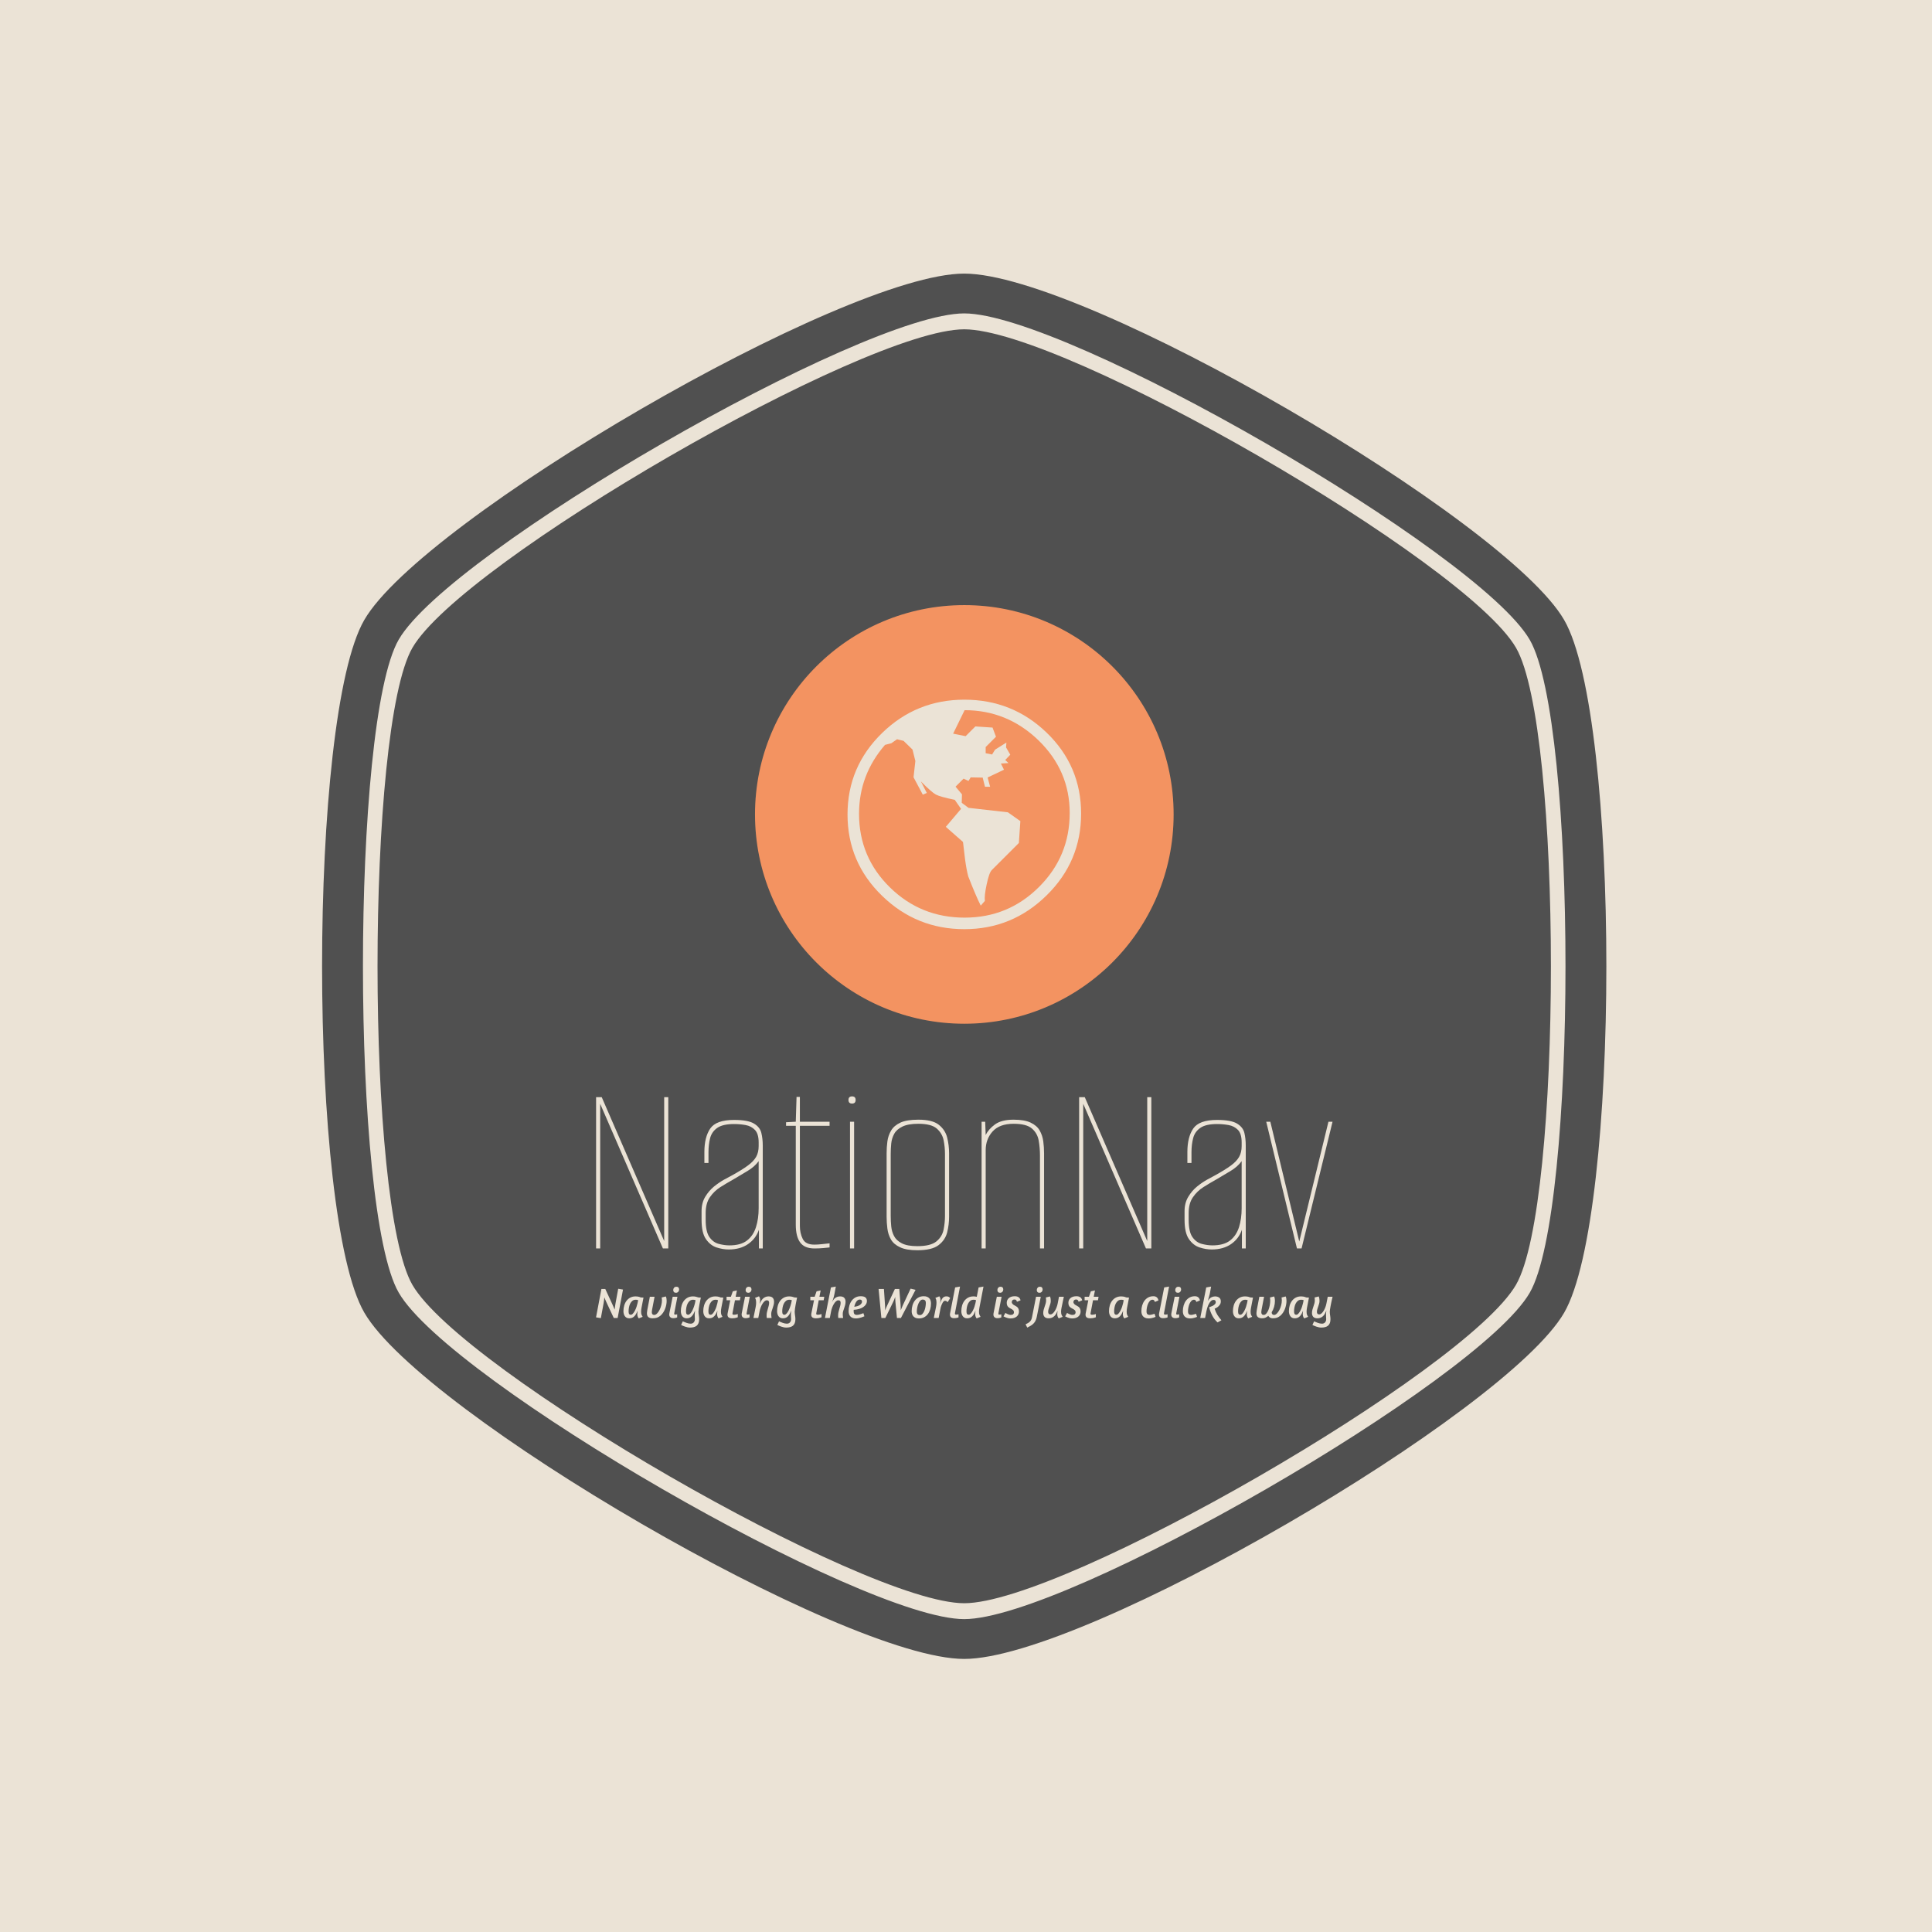 <svg xmlns="http://www.w3.org/2000/svg" version="1.1" xmlns:xlink="http://www.w3.org/1999/xlink" xmlns:svgjs="http://svgjs.dev/svgjs" width="1500" height="1500" viewBox="0 0 1500 1500"><rect width="1500" height="1500" fill="#ebe3d6"></rect><g transform="matrix(0.667,0,0,0.667,248.442,189.333)"><svg viewBox="0 0 321 360" data-background-color="#ebe3d6" preserveAspectRatio="xMidYMid meet" height="1682" width="1500" xmlns="http://www.w3.org/2000/svg" xmlns:xlink="http://www.w3.org/1999/xlink"><g id="tight-bounds" transform="matrix(1,0,0,1,0.5,0)"><svg viewBox="0 0 320 360" height="360" width="320"><g><svg></svg></g><g><svg viewBox="0 0 320 360" height="360" width="320"><g><path transform="translate(-21.674,-1.674) scale(3.633,3.633)" d="M87.84 28.16c-3.42-5.92-31.01-21.84-37.84-21.84-6.83 0-34.41 15.92-37.84 21.84-3.19 5.51-3.19 38.18 0 43.69 3.43 5.91 31.01 21.83 37.84 21.83 6.83 0 34.42-15.92 37.84-21.84 3.19-5.51 3.19-38.17 0-43.68zM91.14 26.25c-3.98-6.88-32.88-23.75-41.14-23.75-8.26 0-37.16 16.87-41.14 23.75-3.86 6.66-3.86 40.84 0 47.5 3.98 6.88 32.88 23.75 41.14 23.75 8.26 0 37.16-16.87 41.14-23.74 3.86-6.67 3.86-40.85 0-47.51zM88.78 72.39c-3.51 6.07-31.78 22.38-38.78 22.38-7 0-35.27-16.32-38.78-22.39-3.27-5.65-3.27-39.13 0-44.78 3.51-6.06 31.78-22.37 38.78-22.37 7 0 35.27 16.32 38.78 22.38 3.27 5.65 3.27 39.13 0 44.78z" fill="#505050" fill-rule="nonzero" stroke="none" stroke-width="1" stroke-linecap="butt" stroke-linejoin="miter" stroke-miterlimit="10" stroke-dasharray="" stroke-dashoffset="0" font-family="none" font-weight="none" font-size="none" text-anchor="none" style="mix-blend-mode: normal" data-fill-palette-color="tertiary"></path></g><g transform="matrix(1,0,0,1,68.249,90)"><svg viewBox="0 0 183.502 180" height="180" width="183.502"><g><svg viewBox="0 0 224 219.725" height="180" width="183.502"><g transform="matrix(1,0,0,1,0,149.404)"><svg viewBox="0 0 224 70.321" height="70.321" width="224"><g id="textblocktransform"><svg viewBox="0 0 224 70.321" height="70.321" width="224" id="textblock"><g><svg viewBox="0 0 224 46.793" height="46.793" width="224"><g transform="matrix(1,0,0,1,0,0)"><svg width="224" viewBox="3.8 -29.7 143.83 30.05" height="46.793" data-palette-color="#ebe3d6"><path d="M4.6 0L3.8 0 3.8-29.55 4.9-29.55 17.1-1.45 17.1-29.55 17.9-29.55 17.9 0 16.85 0 4.6-28.25 4.6 0ZM29.7 0.2L29.7 0.2Q28.55 0.2 27.32-0.2 26.1-0.6 25.25-1.83 24.4-3.05 24.4-5.6L24.4-5.6 24.4-7.3Q24.4-8.9 25.12-10.1 25.85-11.3 26.87-12.13 27.9-12.95 28.87-13.48 29.85-14 30.3-14.25L30.3-14.25Q32.3-15.35 33.42-16.18 34.55-17 35.05-17.88 35.55-18.75 35.55-20L35.55-20 35.55-20.7Q35.55-22.4 34.82-23.15 34.1-23.9 33-24.1 31.9-24.3 30.75-24.3L30.75-24.3Q28.55-24.3 27.47-23.55 26.4-22.8 26.07-21.55 25.75-20.3 25.75-18.75L25.75-18.75 25.75-16.7 24.95-16.7 24.95-18.85Q24.95-21.75 26.1-23.43 27.25-25.1 30.75-25.1L30.75-25.1Q33.45-25.1 34.62-24.4 35.8-23.7 36.07-22.58 36.35-21.45 36.35-20.1L36.35-20.1 36.35 0 35.6 0 35.6-3.65Q35-1.9 33.47-0.85 31.95 0.2 29.7 0.2ZM29.85-0.6L29.85-0.6Q32.05-0.6 33.27-1.55 34.5-2.5 35.02-4.15 35.55-5.8 35.55-7.85L35.55-7.85 35.55-17.05Q34.75-15.95 33.37-15.13 32-14.3 30.55-13.45L30.55-13.45Q29.3-12.75 28.07-11.98 26.85-11.2 26.02-10 25.2-8.8 25.2-6.9L25.2-6.9 25.2-5.6Q25.2-3.25 25.95-2.2 26.7-1.15 27.8-0.88 28.9-0.6 29.85-0.6ZM46.45 0L46.45 0Q44.5 0 43.65-1.18 42.8-2.35 42.8-4.65L42.8-4.65 42.8-23.95 40.9-23.95 40.9-24.65 42.8-24.75 42.95-29.6 43.6-29.6 43.6-24.75 49.4-24.75 49.4-23.95 43.6-23.95 43.6-4.4Q43.6-3 44.15-1.88 44.7-0.75 46.4-0.75L46.4-0.75Q47.1-0.75 47.8-0.83 48.5-0.9 49.4-1L49.4-1 49.4-0.2Q49.05-0.15 48.22-0.08 47.4 0 46.45 0ZM54.19 0L53.39 0 53.39-24.75 54.19-24.75 54.19 0ZM53.79-28.3L53.79-28.3Q53.09-28.3 53.09-29L53.09-29Q53.09-29.7 53.79-29.7L53.79-29.7Q54.49-29.7 54.49-29L54.49-29Q54.49-28.3 53.79-28.3ZM66.54 0.35L66.54 0.35Q64.39 0.35 63.17-0.23 61.94-0.8 61.39-1.75 60.84-2.7 60.69-3.88 60.54-5.05 60.54-6.2L60.54-6.2 60.54-18.6Q60.54-19.75 60.69-20.9 60.84-22.05 61.42-23.03 61.99-24 63.24-24.58 64.49-25.15 66.74-25.15L66.74-25.15Q69.49-25.15 70.74-24.15 71.99-23.15 72.37-21.65 72.74-20.15 72.74-18.6L72.74-18.6 72.74-6.2Q72.74-4.65 72.37-3.15 71.99-1.65 70.69-0.65 69.39 0.35 66.54 0.35ZM66.54-0.45L66.54-0.45Q69.14-0.45 70.27-1.38 71.39-2.3 71.67-3.68 71.94-5.05 71.94-6.35L71.94-6.35 71.94-18.45Q71.94-19.8 71.67-21.15 71.39-22.5 70.32-23.43 69.24-24.35 66.74-24.35L66.74-24.35Q64.74-24.35 63.62-23.8 62.49-23.25 62.02-22.38 61.54-21.5 61.44-20.48 61.34-19.45 61.34-18.45L61.34-18.45 61.34-6.35Q61.34-5.35 61.44-4.33 61.54-3.3 61.99-2.43 62.44-1.55 63.52-1 64.59-0.45 66.54-0.45ZM79.89 0L79.09 0 79.09-24.75 79.79-24.75 79.89-22.15Q80.44-23.3 81.71-24.23 82.99-25.15 85.34-25.15L85.34-25.15Q87.44-25.15 88.66-24.58 89.89-24 90.44-23.03 90.99-22.05 91.14-20.9 91.29-19.75 91.29-18.6L91.29-18.6 91.29 0 90.49 0 90.49-18.15Q90.49-19.65 90.24-21.08 89.99-22.5 88.91-23.43 87.84-24.35 85.34-24.35L85.34-24.35Q82.59-24.35 81.24-22.85 79.89-21.35 79.89-19.2L79.89-19.2 79.89 0ZM98.94 0L98.14 0 98.14-29.55 99.24-29.55 111.44-1.45 111.44-29.55 112.24-29.55 112.24 0 111.19 0 98.94-28.25 98.94 0ZM124.03 0.2L124.03 0.2Q122.88 0.2 121.66-0.2 120.43-0.6 119.58-1.83 118.73-3.05 118.73-5.6L118.73-5.6 118.73-7.3Q118.73-8.9 119.46-10.1 120.18-11.3 121.21-12.13 122.23-12.95 123.21-13.48 124.18-14 124.63-14.25L124.63-14.25Q126.63-15.35 127.76-16.18 128.88-17 129.38-17.88 129.88-18.75 129.88-20L129.88-20 129.88-20.7Q129.88-22.4 129.16-23.15 128.43-23.9 127.33-24.1 126.23-24.3 125.08-24.3L125.08-24.3Q122.88-24.3 121.81-23.55 120.73-22.8 120.41-21.55 120.08-20.3 120.08-18.75L120.08-18.75 120.08-16.7 119.28-16.7 119.28-18.85Q119.28-21.75 120.43-23.43 121.58-25.1 125.08-25.1L125.08-25.1Q127.78-25.1 128.96-24.4 130.13-23.7 130.41-22.58 130.68-21.45 130.68-20.1L130.68-20.1 130.68 0 129.93 0 129.93-3.65Q129.33-1.9 127.81-0.85 126.28 0.2 124.03 0.2ZM124.18-0.6L124.18-0.6Q126.38-0.6 127.61-1.55 128.83-2.5 129.36-4.15 129.88-5.8 129.88-7.85L129.88-7.85 129.88-17.05Q129.08-15.95 127.71-15.13 126.33-14.3 124.88-13.45L124.88-13.45Q123.63-12.75 122.41-11.98 121.18-11.2 120.36-10 119.53-8.8 119.53-6.9L119.53-6.9 119.53-5.6Q119.53-3.25 120.28-2.2 121.03-1.15 122.13-0.88 123.23-0.6 124.18-0.6ZM141.58 0L140.68 0 134.68-24.75 135.48-24.75 141.13-1.35 146.83-24.75 147.63-24.75 141.58 0Z" opacity="1" transform="matrix(1,0,0,1,0,0)" fill="#ebe3d6" class="wordmark-text-0" data-fill-palette-color="quaternary" id="text-0"></path></svg></g></svg></g><g transform="matrix(1,0,0,1,0,57.84)"><svg viewBox="0 0 224 12.481" height="12.481" width="224"><g transform="matrix(1,0,0,1,0,0)"><svg width="224" viewBox="0.75 -36.25 850.7 47.4" height="12.481" data-palette-color="#ebe3d6"><path d="M23.15-16.3L26.35-33.7 31.9-32.8 25.7 0.05 21.25 0.05 13.2-17.15Q12.5-18.55 11.75-20.38 11-22.2 10.35-23.8L10.35-23.8Q10.2-22.2 10-20.43 9.8-18.65 9.5-17.05L9.5-17.05 6.3 0.2 0.75-0.7 6.95-33.45 11.45-33.45 19.3-16.45Q20-15 20.78-13.13 21.55-11.25 22.25-9.65L22.25-9.65Q22.45-11.4 22.68-13.2 22.9-15 23.15-16.3L23.15-16.3ZM40.9-3.7Q42.15-3.7 43.4-5.1 44.65-6.5 45.7-8.53 46.75-10.55 47.53-12.88 48.3-15.2 48.7-17.1L48.7-17.1 49.4-20.55Q48.8-20.85 48.03-20.95 47.25-21.05 46.55-21.05L46.55-21.05Q44.3-21.05 42.73-19.78 41.15-18.5 40.18-16.53 39.2-14.55 38.78-12.18 38.35-9.8 38.35-7.65L38.35-7.65Q38.35-5.45 38.98-4.58 39.6-3.7 40.9-3.7L40.9-3.7ZM39.05 0.4Q37.25 0.4 36-0.3 34.75-1 33.95-2.18 33.15-3.35 32.78-4.83 32.4-6.3 32.4-7.85L32.4-7.85Q32.4-11.4 33.33-14.5 34.25-17.6 36.05-19.93 37.85-22.25 40.45-23.58 43.05-24.9 46.45-24.9L46.45-24.9Q47.3-24.9 48.85-24.73 50.4-24.55 52.4-23.7L52.4-23.7 55.55-23.5 53.3-11.85Q52.8-9.2 52.8-7.2L52.8-7.2Q52.8-4.75 53.43-3.43 54.05-2.1 54.6-1.3L54.6-1.3 50.1 0.5Q49.35-0.35 48.88-1.6 48.4-2.85 48.4-4.45L48.4-4.45Q48.4-5.1 48.5-6.13 48.6-7.15 48.75-8.45L48.75-8.45 47.9-6.45Q47.05-4.5 46.05-3.18 45.05-1.85 43.93-1.05 42.8-0.25 41.58 0.08 40.35 0.4 39.05 0.4L39.05 0.4ZM76.55-23.65L81.35-24.85Q81.9-23.75 82.1-22.38 82.3-21 82.3-19.8L82.3-19.8Q82.3-17.4 81.8-14.95 81.3-12.5 80.38-10.23 79.45-7.95 78.13-6 76.8-4.05 75.15-2.65L75.15-2.65Q73.25-1.05 71.18-0.33 69.1 0.4 66 0.4L66 0.4Q62.85 0.4 61.2-0.98 59.55-2.35 59.55-5.3L59.55-5.3Q59.55-5.65 59.6-6.23 59.65-6.8 59.73-7.4 59.8-8 59.88-8.55 59.95-9.1 60-9.45L60-9.45 62.9-24.5 68.35-24.5 65.5-9.6Q65.45-9.35 65.4-8.93 65.35-8.5 65.3-8.05 65.25-7.6 65.2-7.2 65.15-6.8 65.15-6.6L65.15-6.6Q65.15-5.2 65.85-4.35 66.55-3.5 67.9-3.5L67.9-3.5Q69.6-3.5 71.23-5.15 72.85-6.8 74.1-9.28 75.35-11.75 76.1-14.68 76.85-17.6 76.85-20.15L76.85-20.15Q76.85-20.8 76.78-21.95 76.7-23.1 76.55-23.65L76.55-23.65ZM93.6-36.05Q95.2-36.05 95.95-35.18 96.7-34.3 96.7-32.8L96.7-32.8Q96.7-31.35 95.7-30.23 94.7-29.1 93-29.1L93-29.1Q91.4-29.1 90.65-30 89.9-30.9 89.9-32.25L89.9-32.25Q89.9-33.8 90.88-34.93 91.85-36.05 93.6-36.05L93.6-36.05ZM89.95 0.25Q87.7 0.25 86.5-0.9 85.3-2.05 85.3-3.95L85.3-3.95Q85.3-4.65 85.45-5.4L85.45-5.4 89.25-24.5 94.75-24.5 91.15-5.9Q91.1-5.65 91.08-5.48 91.05-5.3 91.05-5.1L91.05-5.1Q91.05-3.85 91.9-3.85L91.9-3.85Q92.75-3.85 93.55-4.03 94.35-4.2 94.45-4.25L94.45-4.25 94.45-0.65Q93.9-0.4 93.2-0.2L93.2-0.2Q92.6 0 91.78 0.13 90.95 0.25 89.95 0.25L89.95 0.25ZM118.9-23.7L121.8-23.5Q121.55-22.3 121.08-20.08 120.6-17.85 120.15-15.4 119.7-12.95 119.38-10.73 119.05-8.5 119.05-7.3L119.05-7.3Q119.05-6.05 119.18-4.98 119.3-3.9 119.45-2.88 119.6-1.85 119.73-0.83 119.85 0.2 119.85 1.35L119.85 1.35Q119.85 4.1 119.1 5.98 118.35 7.85 116.98 8.97 115.6 10.1 113.63 10.6 111.65 11.1 109.25 11.1L109.25 11.1Q107.8 11.1 106.35 10.78 104.9 10.45 103.55 10 102.2 9.55 101.03 9.03 99.85 8.5 99 8.1L99 8.1 100.95 3.9Q101.9 4.3 103 4.78 104.1 5.25 105.25 5.65 106.4 6.05 107.6 6.33 108.8 6.6 109.95 6.6L109.95 6.6Q112.3 6.6 113.6 5.1 114.9 3.6 114.9 1.45L114.9 1.45Q114.9 1 114.88 0.48 114.85-0.05 114.8-0.73 114.75-1.4 114.73-2.3 114.7-3.2 114.7-4.5L114.7-4.5Q114.7-5.3 114.85-6.35 115-7.4 115.1-8.55L115.1-8.55 114.15-6.45Q113.3-4.5 112.3-3.18 111.3-1.85 110.2-1.05 109.1-0.25 107.88 0.08 106.65 0.4 105.35 0.4L105.35 0.4Q103.55 0.4 102.3-0.3 101.05-1 100.25-2.18 99.45-3.35 99.08-4.83 98.7-6.3 98.7-7.85L98.7-7.85Q98.7-11.4 99.63-14.5 100.55-17.6 102.35-19.93 104.15-22.25 106.75-23.58 109.35-24.9 112.75-24.9L112.75-24.9Q114.5-24.9 116.1-24.53 117.7-24.15 118.9-23.7L118.9-23.7ZM107.15-3.7Q108.4-3.7 109.7-5.13 111-6.55 112.13-8.85 113.25-11.15 114.15-14 115.05-16.85 115.55-19.7L115.55-19.7 115.7-20.55Q114.95-20.8 114.18-20.93 113.4-21.05 112.85-21.05L112.85-21.05Q110.6-21.05 109.03-19.78 107.45-18.5 106.48-16.53 105.5-14.55 105.08-12.18 104.65-9.8 104.65-7.65L104.65-7.65Q104.65-5.45 105.28-4.58 105.9-3.7 107.15-3.7L107.15-3.7ZM133.1-3.7Q134.35-3.7 135.6-5.1 136.85-6.5 137.9-8.53 138.95-10.55 139.73-12.88 140.5-15.2 140.9-17.1L140.9-17.1 141.6-20.55Q141-20.85 140.23-20.95 139.45-21.05 138.75-21.05L138.75-21.05Q136.5-21.05 134.93-19.78 133.35-18.5 132.38-16.53 131.4-14.55 130.98-12.18 130.55-9.8 130.55-7.65L130.55-7.65Q130.55-5.45 131.18-4.58 131.8-3.7 133.1-3.7L133.1-3.7ZM131.25 0.4Q129.45 0.4 128.2-0.3 126.95-1 126.15-2.18 125.35-3.35 124.98-4.83 124.6-6.3 124.6-7.85L124.6-7.85Q124.6-11.4 125.53-14.5 126.45-17.6 128.25-19.93 130.05-22.25 132.65-23.58 135.25-24.9 138.65-24.9L138.65-24.9Q139.5-24.9 141.05-24.73 142.6-24.55 144.6-23.7L144.6-23.7 147.75-23.5 145.5-11.85Q145-9.2 145-7.2L145-7.2Q145-4.75 145.63-3.43 146.25-2.1 146.8-1.3L146.8-1.3 142.3 0.5Q141.55-0.35 141.08-1.6 140.6-2.85 140.6-4.45L140.6-4.45Q140.6-5.1 140.7-6.13 140.8-7.15 140.95-8.45L140.95-8.45 140.1-6.45Q139.25-4.5 138.25-3.18 137.25-1.85 136.13-1.05 135-0.25 133.78 0.08 132.55 0.4 131.25 0.4L131.25 0.4ZM151.5-20.45L151.5-24.5 156.5-24.5 158.7-30.75 163.45-31.8 162-24.5 167.6-24.5 166.9-20.45 161.2-20.45 158.4-5.7Q158.35-5.45 158.33-5.28 158.3-5.1 158.3-4.95L158.3-4.95Q158.3-4.25 158.7-3.98 159.1-3.7 160.2-3.7L160.2-3.7Q160.9-3.7 161.63-3.83 162.35-3.95 163-4.1L163-4.1Q163.75-4.3 164.45-4.55L164.45-4.55 164.45-0.8Q163.6-0.45 162.6-0.2L162.6-0.2Q161.75 0.05 160.58 0.23 159.4 0.4 158.1 0.4L158.1 0.4Q155.1 0.4 153.83-0.68 152.55-1.75 152.55-3.8L152.55-3.8Q152.55-4.45 152.7-5.2L152.7-5.2 155.75-20.45 151.5-20.45ZM177.2-36.05Q178.8-36.05 179.55-35.18 180.3-34.3 180.3-32.8L180.3-32.8Q180.3-31.35 179.3-30.23 178.3-29.1 176.6-29.1L176.6-29.1Q175-29.1 174.25-30 173.5-30.9 173.5-32.25L173.5-32.25Q173.5-33.8 174.48-34.93 175.45-36.05 177.2-36.05L177.2-36.05ZM173.55 0.25Q171.3 0.25 170.1-0.9 168.9-2.05 168.9-3.95L168.9-3.95Q168.9-4.65 169.05-5.4L169.05-5.4 172.85-24.5 178.35-24.5 174.75-5.9Q174.7-5.65 174.68-5.48 174.65-5.3 174.65-5.1L174.65-5.1Q174.65-3.85 175.5-3.85L175.5-3.85Q176.35-3.85 177.15-4.03 177.95-4.2 178.05-4.25L178.05-4.25 178.05-0.65Q177.5-0.4 176.8-0.2L176.8-0.2Q176.2 0 175.38 0.13 174.55 0.25 173.55 0.25L173.55 0.25ZM206.35-18.8Q206.35-16.85 205.85-14.95 205.35-13.05 204.73-11.3 204.1-9.55 203.6-7.93 203.1-6.3 203.1-4.8L203.1-4.8Q203.1-3.8 203.18-2.48 203.25-1.15 203.5 0L203.5 0 197.95 0Q197.8-0.85 197.78-1.58 197.75-2.3 197.75-3L197.75-3Q197.75-4.95 198.2-6.85 198.65-8.75 199.2-10.6 199.75-12.45 200.2-14.18 200.65-15.9 200.65-17.55L200.65-17.55Q200.65-18.75 200.08-19.58 199.5-20.4 197.95-20.4L197.95-20.4Q196.6-20.4 195.3-19.23 194-18.05 192.88-16.23 191.75-14.4 190.93-12.2 190.1-10 189.7-7.95L189.7-7.95 188.15 0 182.55 0 185.1-12.6Q185.4-14.05 185.53-15.3 185.65-16.55 185.65-17.55L185.65-17.55Q185.65-20.3 185.15-21.55 184.65-22.8 184.4-23.2L184.4-23.2 188.95-25Q189.5-24.3 189.88-23.3 190.25-22.3 190.25-20.75L190.25-20.75Q190.25-20.2 190.23-19.93 190.2-19.65 190.18-19.25 190.15-18.85 190.05-18.13 189.95-17.4 189.8-16.05L189.8-16.05 190.65-18.05Q192.15-21.5 194.58-23.2 197-24.9 200-24.9L200-24.9Q203.3-24.9 204.83-23.25 206.35-21.6 206.35-18.8L206.35-18.8ZM230.05-23.7L232.95-23.5Q232.7-22.3 232.23-20.08 231.75-17.85 231.3-15.4 230.85-12.95 230.53-10.73 230.2-8.5 230.2-7.3L230.2-7.3Q230.2-6.05 230.33-4.98 230.45-3.9 230.6-2.88 230.75-1.85 230.88-0.83 231 0.2 231 1.35L231 1.35Q231 4.1 230.25 5.98 229.5 7.85 228.13 8.97 226.75 10.1 224.78 10.6 222.8 11.1 220.4 11.1L220.4 11.1Q218.95 11.1 217.5 10.78 216.05 10.45 214.7 10 213.35 9.55 212.18 9.03 211 8.5 210.15 8.1L210.15 8.1 212.1 3.9Q213.05 4.3 214.15 4.78 215.25 5.25 216.4 5.65 217.55 6.05 218.75 6.33 219.95 6.6 221.1 6.6L221.1 6.6Q223.45 6.6 224.75 5.1 226.05 3.6 226.05 1.45L226.05 1.45Q226.05 1 226.03 0.48 226-0.05 225.95-0.73 225.9-1.4 225.88-2.3 225.85-3.2 225.85-4.5L225.85-4.5Q225.85-5.3 226-6.35 226.15-7.4 226.25-8.55L226.25-8.55 225.3-6.45Q224.45-4.5 223.45-3.18 222.45-1.85 221.35-1.05 220.25-0.25 219.03 0.08 217.8 0.4 216.5 0.4L216.5 0.4Q214.7 0.4 213.45-0.3 212.2-1 211.4-2.18 210.6-3.35 210.23-4.83 209.85-6.3 209.85-7.85L209.85-7.85Q209.85-11.4 210.78-14.5 211.7-17.6 213.5-19.93 215.3-22.25 217.9-23.58 220.5-24.9 223.9-24.9L223.9-24.9Q225.65-24.9 227.25-24.53 228.85-24.15 230.05-23.7L230.05-23.7ZM218.3-3.7Q219.55-3.7 220.85-5.13 222.15-6.55 223.28-8.85 224.4-11.15 225.3-14 226.2-16.85 226.7-19.7L226.7-19.7 226.85-20.55Q226.1-20.8 225.33-20.93 224.55-21.05 224-21.05L224-21.05Q221.75-21.05 220.18-19.78 218.6-18.5 217.63-16.53 216.65-14.55 216.23-12.18 215.8-9.8 215.8-7.65L215.8-7.65Q215.8-5.45 216.43-4.58 217.05-3.7 218.3-3.7L218.3-3.7ZM248.25-20.45L248.25-24.5 253.25-24.5 255.45-30.75 260.2-31.8 258.75-24.5 264.35-24.5 263.65-20.45 257.95-20.45 255.15-5.7Q255.1-5.45 255.08-5.28 255.05-5.1 255.05-4.95L255.05-4.95Q255.05-4.25 255.45-3.98 255.85-3.7 256.95-3.7L256.95-3.7Q257.65-3.7 258.38-3.83 259.1-3.95 259.75-4.1L259.75-4.1Q260.5-4.3 261.2-4.55L261.2-4.55 261.2-0.8Q260.35-0.45 259.35-0.2L259.35-0.2Q258.5 0.05 257.33 0.23 256.15 0.4 254.85 0.4L254.85 0.4Q251.85 0.4 250.58-0.68 249.3-1.75 249.3-3.8L249.3-3.8Q249.3-4.45 249.45-5.2L249.45-5.2 252.5-20.45 248.25-20.45ZM277.7-36.25L276.15-27.9Q275.85-26.4 275.48-24.9 275.1-23.4 274.68-22.1 274.25-20.8 273.88-19.73 273.5-18.65 273.3-18.05L273.3-18.05Q274.75-21.5 277.18-23.2 279.6-24.9 282.6-24.9L282.6-24.9Q285.9-24.9 287.43-23.25 288.95-21.6 288.95-18.8L288.95-18.8Q288.95-16.85 288.45-14.95 287.95-13.05 287.33-11.3 286.7-9.55 286.2-7.93 285.7-6.3 285.7-4.8L285.7-4.8Q285.7-3.8 285.78-2.48 285.85-1.15 286.1 0L286.1 0 280.55 0Q280.4-0.85 280.38-1.53 280.35-2.2 280.35-3L280.35-3Q280.35-4.95 280.8-6.85 281.25-8.75 281.8-10.6 282.35-12.45 282.8-14.18 283.25-15.9 283.25-17.55L283.25-17.55Q283.25-18.75 282.68-19.58 282.1-20.4 280.55-20.4L280.55-20.4Q279.2-20.4 277.9-19.23 276.6-18.05 275.48-16.23 274.35-14.4 273.53-12.2 272.7-10 272.3-8L272.3-8 270.75 0 265.15 0 272.05-35.25 277.7-36.25ZM292.45-7.8Q292.45-11.35 293.38-14.5 294.3-17.65 296.08-20 297.85-22.35 300.45-23.73 303.05-25.1 306.4-25.1L306.4-25.1Q310.3-25.1 311.95-23.65 313.6-22.2 313.6-19.7L313.6-19.7Q313.6-17.5 312.48-15.7 311.35-13.9 309.33-12.55 307.3-11.2 304.5-10.38 301.7-9.55 298.35-9.4L298.35-9.4Q298.3-8.95 298.3-8.5 298.3-8.05 298.3-7.65L298.3-7.65Q298.3-5.3 299.3-4.4 300.3-3.5 301.95-3.5L301.95-3.5Q302.95-3.5 304.23-3.8 305.5-4.1 306.7-4.5L306.7-4.5Q308.05-4.95 309.55-5.55L309.55-5.55 310.7-1.95Q309.2-1.25 307.55-0.7L307.55-0.7Q306.15-0.2 304.38 0.18 302.6 0.55 300.8 0.55L300.8 0.55Q298.45 0.55 296.85-0.15 295.25-0.85 294.28-2.02 293.3-3.2 292.88-4.7 292.45-6.2 292.45-7.8L292.45-7.8ZM305.25-21.25Q304.1-21.25 303.1-20.58 302.1-19.9 301.33-18.75 300.55-17.6 299.95-16.1 299.35-14.6 298.95-13L298.95-13Q301.2-13.15 302.88-13.73 304.55-14.3 305.68-15.15 306.8-16 307.38-16.95 307.95-17.9 307.95-18.8L307.95-18.8Q307.95-19.95 307.33-20.6 306.7-21.25 305.25-21.25L305.25-21.25ZM348.3 0L346.55-18.3Q346.45-19.55 346.38-21.1 346.3-22.65 346.25-24.25L346.25-24.25Q345.7-22.65 345.1-21.13 344.5-19.6 343.95-18.5L343.95-18.5 334.9 0 330.3 0 327.1-33.45 333.25-33.45 334.5-14.95Q334.6-13.95 334.63-12.2 334.65-10.45 334.65-8.7L334.65-8.7Q335.1-10.05 335.73-11.58 336.35-13.1 337.25-14.95L337.25-14.95 345.9-33.45 351-33.45 352.5-15Q352.6-13.35 352.65-11.8 352.7-10.25 352.7-8.9L352.7-8.9Q353.3-10.35 353.93-11.93 354.55-13.5 355.25-15L355.25-15 364.05-33.85 369.8-32.5 352.9 0 348.3 0ZM379.25-25.1Q381.65-25.1 383.25-24.4 384.85-23.7 385.82-22.53 386.8-21.35 387.2-19.85 387.6-18.35 387.6-16.75L387.6-16.75Q387.6-13.15 386.68-10 385.75-6.85 384-4.5 382.25-2.15 379.63-0.8 377 0.55 373.65 0.55L373.65 0.55Q371.3 0.55 369.7-0.15 368.1-0.85 367.13-2.02 366.15-3.2 365.73-4.7 365.3-6.2 365.3-7.8L365.3-7.8Q365.3-11.35 366.23-14.5 367.15-17.65 368.93-20 370.7-22.35 373.3-23.73 375.9-25.1 379.25-25.1L379.25-25.1ZM378.1-21.25Q376.45-21.25 375.18-19.88 373.9-18.5 373.03-16.43 372.15-14.35 371.7-11.95 371.25-9.55 371.25-7.45L371.25-7.45Q371.25-5.1 372.2-4.2 373.15-3.3 374.8-3.3L374.8-3.3Q376.45-3.3 377.73-4.67 379-6.05 379.88-8.13 380.75-10.2 381.2-12.63 381.65-15.05 381.65-17.1L381.65-17.1Q381.65-19.45 380.7-20.35 379.75-21.25 378.1-21.25L378.1-21.25ZM409.75-22.9L406.85-18.25Q406.2-18.95 405.5-19.4 404.8-19.85 403.65-19.85L403.65-19.85Q402.95-19.85 402.28-19.2 401.6-18.55 400.98-17.48 400.35-16.4 399.8-15.03 399.25-13.65 398.85-12.25L398.85-12.25 396.45 0 390.85 0 393.4-12.6Q393.7-14.05 393.83-15.3 393.95-16.55 393.95-17.55L393.95-17.55Q393.95-20.3 393.45-21.55 392.95-22.8 392.7-23.2L392.7-23.2 397.25-25Q397.8-24.3 398.18-23.3 398.55-22.3 398.55-20.75L398.55-20.75Q398.55-19.7 398.38-18.43 398.2-17.15 398.1-16L398.1-16Q399.15-20.55 400.85-22.75 402.55-24.95 405.35-24.95L405.35-24.95Q407.05-24.95 408.1-24.38 409.15-23.8 409.75-22.9L409.75-22.9ZM419.4-4.25L419.4-0.65Q418.75-0.4 417.95-0.2L417.95-0.2Q417.25 0 416.27 0.13 415.3 0.25 414.15 0.25L414.15 0.25Q411.8 0.25 410.65-0.9 409.5-2.05 409.5-3.95L409.5-3.95Q409.5-4.65 409.65-5.35L409.65-5.35 415.5-35.25 421.15-36.25 415.35-5.9Q415.3-5.65 415.27-5.48 415.25-5.3 415.25-5.1L415.25-5.1Q415.25-3.85 416.6-3.85L416.6-3.85Q417.65-3.85 418.48-4.03 419.3-4.2 419.4-4.25L419.4-4.25ZM448.25-36.25L443.55-11.9Q443.3-10.5 443.17-9.33 443.05-8.15 443.05-7.2L443.05-7.2Q443.05-4.75 443.67-3.43 444.3-2.1 444.85-1.3L444.85-1.3 440.35 0.5Q439.6-0.35 439.13-1.6 438.65-2.85 438.65-4.45L438.65-4.45Q438.65-5.1 438.75-6.13 438.85-7.15 439-8.45L439-8.45 438.15-6.45Q437.3-4.5 436.3-3.18 435.3-1.85 434.17-1.05 433.05-0.25 431.82 0.08 430.6 0.4 429.3 0.4L429.3 0.4Q427.5 0.4 426.25-0.3 425-1 424.2-2.18 423.4-3.35 423.02-4.83 422.65-6.3 422.65-7.85L422.65-7.85Q422.65-11.4 423.57-14.5 424.5-17.6 426.3-19.93 428.1-22.25 430.7-23.58 433.3-24.9 436.7-24.9L436.7-24.9Q437.35-24.9 438.27-24.83 439.2-24.75 440.5-24.45L440.5-24.45 442.6-35.25 448.25-36.25ZM431.15-3.7Q432.4-3.7 433.65-5.1 434.9-6.5 435.95-8.53 437-10.55 437.77-12.88 438.55-15.2 438.95-17.1L438.95-17.1 439.65-20.55Q439.05-20.85 438.27-20.95 437.5-21.05 436.8-21.05L436.8-21.05Q434.55-21.05 432.97-19.78 431.4-18.5 430.42-16.53 429.45-14.55 429.02-12.18 428.6-9.8 428.6-7.65L428.6-7.65Q428.6-5.45 429.22-4.58 429.85-3.7 431.15-3.7L431.15-3.7ZM468-36.05Q469.6-36.05 470.35-35.18 471.1-34.3 471.1-32.8L471.1-32.8Q471.1-31.35 470.1-30.23 469.1-29.1 467.4-29.1L467.4-29.1Q465.8-29.1 465.05-30 464.3-30.9 464.3-32.25L464.3-32.25Q464.3-33.8 465.27-34.93 466.25-36.05 468-36.05L468-36.05ZM464.35 0.25Q462.1 0.25 460.9-0.9 459.7-2.05 459.7-3.95L459.7-3.95Q459.7-4.65 459.85-5.4L459.85-5.4 463.65-24.5 469.15-24.5 465.55-5.9Q465.5-5.65 465.47-5.48 465.45-5.3 465.45-5.1L465.45-5.1Q465.45-3.85 466.3-3.85L466.3-3.85Q467.15-3.85 467.95-4.03 468.75-4.2 468.85-4.25L468.85-4.25 468.85-0.65Q468.3-0.4 467.6-0.2L467.6-0.2Q467 0 466.18 0.13 465.35 0.25 464.35 0.25L464.35 0.25ZM484.45-25.1L484.45-25.1Q486-25.1 487.15-24.73 488.3-24.35 489.1-23.7 489.9-23.05 490.37-22.18 490.85-21.3 491.05-20.35L491.05-20.35 486.9-18.7Q486.7-19.15 486.55-19.63 486.4-20.1 486.1-20.48 485.8-20.85 485.32-21.08 484.85-21.3 484.05-21.3L484.05-21.3Q482.35-21.3 481.62-20.35 480.9-19.4 480.9-18.4L480.9-18.4Q480.9-17.7 481.17-17.15 481.45-16.6 481.85-16.15 482.25-15.7 482.72-15.35 483.2-15 483.6-14.8L483.6-14.8 485.05-14Q485.85-13.55 486.62-13.03 487.4-12.5 487.95-11.75 488.5-11 488.85-9.93 489.2-8.85 489.2-7.3L489.2-7.3Q489.2-5.7 488.57-4.28 487.95-2.85 486.75-1.78 485.55-0.7 483.75-0.08 481.95 0.55 479.55 0.55L479.55 0.55Q477.95 0.55 476.47 0.18 475-0.2 473.85-0.65L473.85-0.65Q472.55-1.2 471.35-1.85L471.35-1.85 473.55-5.8Q474.6-5.15 475.7-4.65L475.7-4.65Q476.6-4.2 477.67-3.85 478.75-3.5 479.7-3.5L479.7-3.5Q481.6-3.5 482.52-4.35 483.45-5.2 483.45-6.35L483.45-6.35Q483.45-8.05 482.52-8.93 481.6-9.8 480.4-10.45L480.4-10.45 479.15-11.1Q478.55-11.4 477.85-11.85 477.15-12.3 476.52-13.03 475.9-13.75 475.5-14.85 475.1-15.95 475.1-17.55L475.1-17.55Q475.1-19.15 475.7-20.53 476.3-21.9 477.47-22.93 478.65-23.95 480.4-24.53 482.15-25.1 484.45-25.1ZM508.95-24.5L514.4-24.5 509.8-1.25Q509.25 1.45 508.25 3.35 507.25 5.25 505.85 6.63 504.45 8 502.67 9.05 500.9 10.1 498.8 11.15L498.8 11.15 496.85 7.35Q498.5 6.6 499.72 5.85 500.95 5.1 501.85 4.2 502.75 3.3 503.35 2.13 503.95 0.95 504.25-0.65L504.25-0.65 508.95-24.5ZM513.45-36.05Q515.05-36.05 515.8-35.18 516.55-34.3 516.55-32.8L516.55-32.8Q516.55-31.35 515.57-30.23 514.6-29.1 512.85-29.1L512.85-29.1Q511.25-29.1 510.52-30 509.8-30.9 509.8-32.25L509.8-32.25Q509.8-33.8 510.75-34.93 511.7-36.05 513.45-36.05L513.45-36.05ZM520.55-20.15Q520.55-21.15 520.48-22.13 520.4-23.1 520.25-23.65L520.25-23.65 525-24.85Q525.55-23.75 525.75-22.38 525.95-21 525.95-19.8L525.95-19.8Q525.95-18.05 525.48-16.45 525-14.85 524.45-13.28 523.9-11.7 523.42-10.15 522.95-8.6 522.95-6.95L522.95-6.95Q522.95-5.75 523.52-4.93 524.1-4.1 525.65-4.1L525.65-4.1Q527-4.1 528.3-5.28 529.6-6.45 530.73-8.28 531.85-10.1 532.67-12.3 533.5-14.5 533.9-16.55L533.9-16.55 535.45-24.5 541.05-24.5 538.4-11.9Q538.1-10.45 537.98-9.35 537.85-8.25 537.85-7.25L537.85-7.25Q537.85-4.8 538.5-3.45 539.15-2.1 539.7-1.3L539.7-1.3 535.15 0.5Q534.4-0.35 533.92-1.6 533.45-2.85 533.45-4.45L533.45-4.45Q533.45-5.15 533.55-6.15 533.65-7.15 533.8-8.45L533.8-8.45 532.95-6.45Q531.45-3 529.02-1.3 526.6 0.4 523.6 0.4L523.6 0.4Q520.3 0.4 518.77-1.25 517.25-2.9 517.25-5.7L517.25-5.7Q517.25-7.65 517.77-9.5 518.3-11.35 518.9-13.13 519.5-14.9 520.02-16.65 520.55-18.4 520.55-20.15L520.55-20.15ZM555.65-25.1L555.65-25.1Q557.2-25.1 558.35-24.73 559.5-24.35 560.3-23.7 561.1-23.05 561.57-22.18 562.05-21.3 562.25-20.35L562.25-20.35 558.1-18.7Q557.9-19.15 557.75-19.63 557.6-20.1 557.3-20.48 557-20.85 556.52-21.08 556.05-21.3 555.25-21.3L555.25-21.3Q553.55-21.3 552.82-20.35 552.1-19.4 552.1-18.4L552.1-18.4Q552.1-17.7 552.38-17.15 552.65-16.6 553.05-16.15 553.45-15.7 553.92-15.35 554.4-15 554.8-14.8L554.8-14.8 556.25-14Q557.05-13.55 557.82-13.03 558.6-12.5 559.15-11.75 559.7-11 560.05-9.93 560.4-8.85 560.4-7.3L560.4-7.3Q560.4-5.7 559.77-4.28 559.15-2.85 557.95-1.78 556.75-0.7 554.95-0.08 553.15 0.55 550.75 0.55L550.75 0.55Q549.15 0.55 547.67 0.18 546.2-0.2 545.05-0.65L545.05-0.65Q543.75-1.2 542.55-1.85L542.55-1.85 544.75-5.8Q545.8-5.15 546.9-4.65L546.9-4.65Q547.8-4.2 548.88-3.85 549.95-3.5 550.9-3.5L550.9-3.5Q552.8-3.5 553.72-4.35 554.65-5.2 554.65-6.35L554.65-6.35Q554.65-8.05 553.72-8.93 552.8-9.8 551.6-10.45L551.6-10.45 550.35-11.1Q549.75-11.4 549.05-11.85 548.35-12.3 547.72-13.03 547.1-13.75 546.7-14.85 546.3-15.95 546.3-17.55L546.3-17.55Q546.3-19.15 546.9-20.53 547.5-21.9 548.67-22.93 549.85-23.95 551.6-24.53 553.35-25.1 555.65-25.1ZM565.05-20.45L565.05-24.5 570.05-24.5 572.25-30.75 577-31.8 575.55-24.5 581.15-24.5 580.45-20.45 574.75-20.45 571.95-5.7Q571.9-5.45 571.88-5.28 571.85-5.1 571.85-4.95L571.85-4.95Q571.85-4.25 572.25-3.98 572.65-3.7 573.75-3.7L573.75-3.7Q574.45-3.7 575.17-3.83 575.9-3.95 576.55-4.1L576.55-4.1Q577.3-4.3 578-4.55L578-4.55 578-0.8Q577.15-0.45 576.15-0.2L576.15-0.2Q575.3 0.05 574.13 0.23 572.95 0.4 571.65 0.4L571.65 0.4Q568.65 0.4 567.38-0.68 566.1-1.75 566.1-3.8L566.1-3.8Q566.1-4.45 566.25-5.2L566.25-5.2 569.3-20.45 565.05-20.45ZM601.7-3.7Q602.95-3.7 604.2-5.1 605.45-6.5 606.5-8.53 607.55-10.55 608.32-12.88 609.1-15.2 609.5-17.1L609.5-17.1 610.2-20.55Q609.6-20.85 608.82-20.95 608.05-21.05 607.35-21.05L607.35-21.05Q605.1-21.05 603.52-19.78 601.95-18.5 600.97-16.53 600-14.55 599.57-12.18 599.15-9.8 599.15-7.65L599.15-7.65Q599.15-5.45 599.77-4.58 600.4-3.7 601.7-3.7L601.7-3.7ZM599.85 0.4Q598.05 0.4 596.8-0.3 595.55-1 594.75-2.18 593.95-3.35 593.57-4.83 593.2-6.3 593.2-7.85L593.2-7.85Q593.2-11.4 594.12-14.5 595.05-17.6 596.85-19.93 598.65-22.25 601.25-23.58 603.85-24.9 607.25-24.9L607.25-24.9Q608.1-24.9 609.65-24.73 611.2-24.55 613.2-23.7L613.2-23.7 616.35-23.5 614.1-11.85Q613.6-9.2 613.6-7.2L613.6-7.2Q613.6-4.75 614.22-3.43 614.85-2.1 615.4-1.3L615.4-1.3 610.9 0.5Q610.15-0.35 609.67-1.6 609.2-2.85 609.2-4.45L609.2-4.45Q609.2-5.1 609.3-6.13 609.4-7.15 609.55-8.45L609.55-8.45 608.7-6.45Q607.85-4.5 606.85-3.18 605.85-1.85 604.72-1.05 603.6-0.25 602.37 0.08 601.15 0.4 599.85 0.4L599.85 0.4ZM645.8-4.85L647-1.25Q645.8-0.75 644.5-0.35L644.5-0.35Q643.35 0 641.92 0.28 640.5 0.55 638.95 0.55L638.95 0.55Q636.6 0.55 635-0.15 633.4-0.85 632.42-2.02 631.45-3.2 631.02-4.7 630.6-6.2 630.6-7.8L630.6-7.8Q630.6-11.3 631.52-14.45 632.45-17.6 634.22-19.98 636-22.35 638.6-23.73 641.2-25.1 644.55-25.1L644.55-25.1Q645.95-25.1 646.97-24.68 648-24.25 648.67-23.58 649.35-22.9 649.75-22.05 650.15-21.2 650.4-20.3L650.4-20.3 646.25-18.5Q646.05-18.95 645.85-19.43 645.65-19.9 645.35-20.25 645.05-20.6 644.6-20.83 644.15-21.05 643.4-21.05L643.4-21.05Q641.75-21.05 640.47-19.73 639.2-18.4 638.32-16.43 637.45-14.45 637-12.1 636.55-9.75 636.55-7.65L636.55-7.65Q636.55-5.3 637.5-4.4 638.45-3.5 640.1-3.5L640.1-3.5Q640.75-3.5 641.72-3.7 642.7-3.9 643.62-4.17 644.55-4.45 645.2-4.65L645.2-4.65 645.8-4.85ZM660.85-4.25L660.85-0.65Q660.2-0.4 659.4-0.2L659.4-0.2Q658.7 0 657.72 0.13 656.75 0.25 655.6 0.25L655.6 0.25Q653.25 0.25 652.1-0.9 650.95-2.05 650.95-3.95L650.95-3.95Q650.95-4.65 651.1-5.35L651.1-5.35 656.95-35.25 662.6-36.25 656.8-5.9Q656.75-5.65 656.72-5.48 656.7-5.3 656.7-5.1L656.7-5.1Q656.7-3.85 658.05-3.85L658.05-3.85Q659.1-3.85 659.92-4.03 660.75-4.2 660.85-4.25L660.85-4.25ZM673.4-36.05Q675-36.05 675.75-35.18 676.5-34.3 676.5-32.8L676.5-32.8Q676.5-31.35 675.5-30.23 674.5-29.1 672.8-29.1L672.8-29.1Q671.2-29.1 670.45-30 669.7-30.9 669.7-32.25L669.7-32.25Q669.7-33.8 670.67-34.93 671.65-36.05 673.4-36.05L673.4-36.05ZM669.75 0.25Q667.5 0.25 666.3-0.9 665.1-2.05 665.1-3.95L665.1-3.95Q665.1-4.65 665.25-5.4L665.25-5.4 669.05-24.5 674.55-24.5 670.95-5.9Q670.9-5.65 670.87-5.48 670.85-5.3 670.85-5.1L670.85-5.1Q670.85-3.85 671.7-3.85L671.7-3.85Q672.55-3.85 673.35-4.03 674.15-4.2 674.25-4.25L674.25-4.25 674.25-0.65Q673.7-0.4 673-0.2L673-0.2Q672.4 0 671.57 0.13 670.75 0.25 669.75 0.25L669.75 0.25ZM693.7-4.85L694.9-1.25Q693.7-0.75 692.4-0.35L692.4-0.35Q691.25 0 689.82 0.28 688.4 0.55 686.85 0.55L686.85 0.55Q684.5 0.55 682.9-0.15 681.3-0.85 680.32-2.02 679.35-3.2 678.92-4.7 678.5-6.2 678.5-7.8L678.5-7.8Q678.5-11.3 679.42-14.45 680.35-17.6 682.12-19.98 683.9-22.35 686.5-23.73 689.1-25.1 692.45-25.1L692.45-25.1Q693.85-25.1 694.87-24.68 695.9-24.25 696.57-23.58 697.25-22.9 697.65-22.05 698.05-21.2 698.3-20.3L698.3-20.3 694.15-18.5Q693.95-18.95 693.75-19.43 693.55-19.9 693.25-20.25 692.95-20.6 692.5-20.83 692.05-21.05 691.3-21.05L691.3-21.05Q689.65-21.05 688.37-19.73 687.1-18.4 686.22-16.43 685.35-14.45 684.9-12.1 684.45-9.75 684.45-7.65L684.45-7.65Q684.45-5.3 685.4-4.4 686.35-3.5 688-3.5L688-3.5Q688.65-3.5 689.62-3.7 690.6-3.9 691.52-4.17 692.45-4.45 693.1-4.65L693.1-4.65 693.7-4.85ZM705.7-7.8L704.2 0 698.6 0 705.5-35.25 711.15-36.25 709.6-27.85Q709.3-26.25 708.57-23.95 707.85-21.65 707.3-19.6L707.3-19.6Q709.25-22.75 711.4-23.83 713.55-24.9 715.65-24.9L715.65-24.9Q718.55-24.9 720.45-23.5 722.35-22.1 722.35-19.15L722.35-19.15Q722.35-16.9 721.22-15.28 720.1-13.65 718.75-12.65L718.75-12.65Q717.15-11.45 715.2-10.7L715.2-10.7Q715.85-8.65 716.62-6.93 717.4-5.2 718.37-3.6 719.35-2 720.5-0.48 721.65 1.05 723.05 2.65L723.05 2.65 718.6 5.15Q714.7 1.55 712.42-2.88 710.15-7.3 708.95-12L708.95-12 709-12.5Q709.4-12.6 710.62-13 711.85-13.4 713.15-14.1 714.45-14.8 715.47-15.83 716.5-16.85 716.5-18.2L716.5-18.2Q716.5-19.5 715.95-20.18 715.4-20.85 714-20.85L714-20.85Q712.25-20.85 710.87-19.48 709.5-18.1 708.45-16.07 707.4-14.05 706.72-11.8 706.05-9.55 705.7-7.8L705.7-7.8ZM744.85-3.7Q746.1-3.7 747.35-5.1 748.6-6.5 749.65-8.53 750.7-10.55 751.47-12.88 752.25-15.2 752.65-17.1L752.65-17.1 753.35-20.55Q752.75-20.85 751.97-20.95 751.2-21.05 750.5-21.05L750.5-21.05Q748.25-21.05 746.67-19.78 745.1-18.5 744.12-16.53 743.15-14.55 742.72-12.18 742.3-9.8 742.3-7.65L742.3-7.65Q742.3-5.45 742.92-4.58 743.55-3.7 744.85-3.7L744.85-3.7ZM743 0.4Q741.2 0.4 739.95-0.3 738.7-1 737.9-2.18 737.1-3.35 736.72-4.83 736.35-6.3 736.35-7.85L736.35-7.85Q736.35-11.4 737.27-14.5 738.2-17.6 740-19.93 741.8-22.25 744.4-23.58 747-24.9 750.4-24.9L750.4-24.9Q751.25-24.9 752.8-24.73 754.35-24.55 756.35-23.7L756.35-23.7 759.5-23.5 757.25-11.85Q756.75-9.2 756.75-7.2L756.75-7.2Q756.75-4.75 757.37-3.43 758-2.1 758.55-1.3L758.55-1.3 754.05 0.5Q753.3-0.35 752.82-1.6 752.35-2.85 752.35-4.45L752.35-4.45Q752.35-5.1 752.45-6.13 752.55-7.15 752.7-8.45L752.7-8.45 751.85-6.45Q751-4.5 750-3.18 749-1.85 747.87-1.05 746.75-0.25 745.52 0.08 744.3 0.4 743 0.4L743 0.4ZM792.5-23.65L797.3-24.85Q797.8-23.75 798-22.38 798.2-21 798.2-19.8L798.2-19.8Q798.2-17.4 797.7-14.93 797.2-12.45 796.3-10.18 795.4-7.9 794.07-5.95 792.75-4 791.1-2.6L791.1-2.6Q789.2-1 787.2-0.3 785.2 0.4 782.4 0.4L782.4 0.4Q780.4 0.4 779.12-0.43 777.85-1.25 777.2-2.45L777.2-2.45Q775.8-1.3 774.15-0.45 772.5 0.4 770.1 0.4L770.1 0.4Q766.95 0.4 765.22-0.95 763.5-2.3 763.5-5.3L763.5-5.3Q763.5-5.65 763.55-6.23 763.6-6.8 763.67-7.4 763.75-8 763.82-8.55 763.9-9.1 763.95-9.45L763.95-9.45 766.85-24.5 772.3-24.5 769.45-9.6Q769.4-9.35 769.35-8.93 769.3-8.5 769.25-8.05 769.2-7.6 769.15-7.2 769.1-6.8 769.1-6.6L769.1-6.6Q769.1-5.2 769.8-4.35 770.5-3.5 771.85-3.5L771.85-3.5Q773.55-3.5 774.95-5.15 776.35-6.8 777.35-9.28 778.35-11.75 778.87-14.68 779.4-17.6 779.4-20.15L779.4-20.15Q779.4-20.8 779.32-21.95 779.25-23.1 779.1-23.65L779.1-23.65 783.9-24.85Q784.45-23.75 784.65-22.38 784.85-21 784.85-19.8L784.85-19.8Q784.85-16.25 783.87-12.83 782.9-9.4 781.1-6.6L781.1-6.6Q781.05-5.2 781.77-4.35 782.5-3.5 783.8-3.5L783.8-3.5Q785.5-3.5 787.12-5.15 788.75-6.8 790.02-9.28 791.3-11.75 792.05-14.68 792.8-17.6 792.8-20.15L792.8-20.15Q792.8-20.8 792.72-21.95 792.65-23.1 792.5-23.65L792.5-23.65ZM809.5-3.7Q810.75-3.7 812-5.1 813.25-6.5 814.3-8.53 815.35-10.55 816.12-12.88 816.9-15.2 817.3-17.1L817.3-17.1 818-20.55Q817.4-20.85 816.62-20.95 815.85-21.05 815.15-21.05L815.15-21.05Q812.9-21.05 811.32-19.78 809.75-18.5 808.77-16.53 807.8-14.55 807.37-12.18 806.95-9.8 806.95-7.65L806.95-7.65Q806.95-5.45 807.57-4.58 808.2-3.7 809.5-3.7L809.5-3.7ZM807.65 0.4Q805.85 0.4 804.6-0.3 803.35-1 802.55-2.18 801.75-3.35 801.37-4.83 801-6.3 801-7.85L801-7.85Q801-11.4 801.92-14.5 802.85-17.6 804.65-19.93 806.45-22.25 809.05-23.58 811.65-24.9 815.05-24.9L815.05-24.9Q815.9-24.9 817.45-24.73 819-24.55 821-23.7L821-23.7 824.15-23.5 821.9-11.85Q821.4-9.2 821.4-7.2L821.4-7.2Q821.4-4.75 822.02-3.43 822.65-2.1 823.2-1.3L823.2-1.3 818.7 0.5Q817.95-0.35 817.47-1.6 817-2.85 817-4.45L817-4.45Q817-5.1 817.1-6.13 817.2-7.15 817.35-8.45L817.35-8.45 816.5-6.45Q815.65-4.5 814.65-3.18 813.65-1.85 812.52-1.05 811.4-0.25 810.17 0.08 808.95 0.4 807.65 0.4L807.65 0.4ZM851.45-24.5Q851.45-24.6 851.22-23.6 851-22.6 850.62-20.95 850.25-19.3 849.82-17.3 849.4-15.3 849.05-13.35 848.7-11.4 848.45-9.78 848.2-8.15 848.2-7.3L848.2-7.3Q848.2-6.05 848.32-4.98 848.45-3.9 848.6-2.88 848.75-1.85 848.87-0.83 849 0.2 849 1.35L849 1.35Q849 4.1 848.25 5.98 847.5 7.85 846.12 8.97 844.75 10.1 842.77 10.6 840.8 11.1 838.4 11.1L838.4 11.1Q836.95 11.1 835.5 10.78 834.05 10.45 832.7 10 831.35 9.55 830.17 9.03 829 8.5 828.15 8.1L828.15 8.1 830.1 3.9Q831.05 4.3 832.15 4.78 833.25 5.25 834.4 5.65 835.55 6.05 836.75 6.33 837.95 6.6 839.1 6.6L839.1 6.6Q841.45 6.6 842.75 5.1 844.05 3.6 844.05 1.45L844.05 1.45Q844.05 1 844.02 0.48 844-0.05 843.95-0.73 843.9-1.4 843.87-2.3 843.85-3.2 843.85-4.5L843.85-4.5Q843.85-5.4 844-6.55 844.15-7.7 844.25-8.55L844.25-8.55 843.3-6.45Q841.85-3 839.42-1.3 837 0.4 834 0.4L834 0.4Q830.7 0.4 829.17-1.25 827.65-2.9 827.65-5.7L827.65-5.7Q827.65-7.65 828.15-9.5 828.65-11.35 829.27-13.13 829.9-14.9 830.4-16.65 830.9-18.4 830.9-20.15L830.9-20.15Q830.9-21.15 830.82-22.13 830.75-23.1 830.65-23.65L830.65-23.65 835.4-24.85Q835.95-23.75 836.15-22.38 836.35-21 836.35-19.8L836.35-19.8Q836.35-18.05 835.87-16.45 835.4-14.85 834.85-13.28 834.3-11.7 833.82-10.15 833.35-8.6 833.35-6.95L833.35-6.95Q833.35-5.75 833.92-4.93 834.5-4.1 836.05-4.1L836.05-4.1Q837.4-4.1 838.7-5.28 840-6.45 841.12-8.28 842.25-10.1 843.07-12.3 843.9-14.5 844.3-16.55L844.3-16.55 845.85-24.5 851.45-24.5Z" opacity="1" transform="matrix(1,0,0,1,0,0)" fill="#ebe3d6" class="slogan-text-1" data-fill-palette-color="quaternary" id="text-1"></path></svg></g></svg></g></svg></g></svg></g><g transform="matrix(1,0,0,1,48.345,0)"><svg viewBox="0 0 127.31 127.31" height="127.31" width="127.31"><g><svg></svg></g><g id="icon-0"><svg viewBox="0 0 127.31 127.31" height="127.31" width="127.31"><g><path d="M0 63.655c0-35.156 28.499-63.655 63.655-63.655 35.156 0 63.655 28.499 63.655 63.655 0 35.156-28.499 63.655-63.655 63.655-35.156 0-63.655-28.499-63.655-63.655zM63.655 123.091c32.825 0 59.435-26.61 59.436-59.436 0-32.825-26.61-59.435-59.436-59.435-32.825 0-59.435 26.61-59.435 59.435 0 32.825 26.61 59.435 59.435 59.436z" data-fill-palette-color="accent" fill="#f39361" stroke="transparent"></path><ellipse rx="63.019" ry="63.019" cx="63.655" cy="63.655" fill="#f39361" stroke="transparent" stroke-width="0" fill-opacity="1" data-fill-palette-color="accent"></ellipse></g><g transform="matrix(1,0,0,1,28.137,28.758)"><svg viewBox="0 0 71.036 69.794" height="69.794" width="71.036"><g><svg xmlns="http://www.w3.org/2000/svg" xmlns:xlink="http://www.w3.org/1999/xlink" version="1.1" x="0" y="0" viewBox="0 0.875 100 98.251" enable-background="new 0 0 100 100" xml:space="preserve" height="69.794" width="71.036" class="icon-dxe-0" data-fill-palette-color="quaternary" id="dxe-0"><path fill-rule="evenodd" clip-rule="evenodd" d="M100 49.666C100 63.323 95.093 74.971 85.28 84.612 75.466 94.288 63.716 99.126 50.026 99.126S24.6 94.373 14.822 84.87C4.941 75.296 0 63.682 0 50.026 0 36.371 4.941 24.739 14.822 15.131 24.601 5.627 36.336 0.877 50.026 0.875 63.715 0.875 75.432 5.559 85.177 14.925 95.059 24.431 100 36.011 100 49.666M95.119 49.388C95.119 37.265 90.641 26.874 81.688 18.214 72.8 9.652 62.278 5.373 50.122 5.371L45.221 15.419 50.564 16.497 54.73 12.331 62.083 12.821 63.554 16.742 59.143 21.153V23.8L61.888 24.339 63.162 22.28 68.015 19.241 67.868 21.3 69.681 24.437 67.525 26.691 68.897 28.015 65.662 28.211 66.986 30.858 59.976 34.191 61.054 38.162H58.848L57.869 34.241 52.723 34.143 51.791 35.663 49.684 34.683 46.252 38.114 48.997 41.398 48.899 45.025 51.791 47.182 68.652 49.094 73.995 52.868 73.357 62.23 61.739 73.846C60.987 74.599 60.252 76.69 59.533 80.121 58.846 83.355 58.602 85.659 58.799 87.031L57.034 89.041C55.661 86.329 53.88 82.162 51.69 76.542 51.167 74.615 50.711 72.164 50.318 69.189 50.024 66.739 49.73 64.273 49.436 61.789L42.083 55.318 48.603 47.623 45.907 43.75C41.756 42.901 39.06 42.149 37.819 41.496 36.577 40.809 34.437 38.932 31.398 35.859L33.947 40.809 32.231 41.544 28.261 34.093 29.045 27.133 27.819 22.231 23.996 18.506 21.202 17.82 18.751 19.535 16.056 20.222C8.638 28.786 4.93 38.621 4.93 49.73 4.93 62.148 9.373 72.687 18.263 81.345 27.052 89.907 37.671 94.185 50.122 94.187 62.572 94.187 73.175 89.825 81.934 81.099 90.723 72.376 95.117 61.805 95.119 49.388" fill="#ebe3d6" data-fill-palette-color="quaternary"></path></svg></g></svg></g></svg></g></svg></g><g></g></svg></g></svg></g></svg></g><defs></defs></svg><rect width="320" height="360" fill="none" stroke="none" visibility="hidden"></rect></g></svg></g></svg>